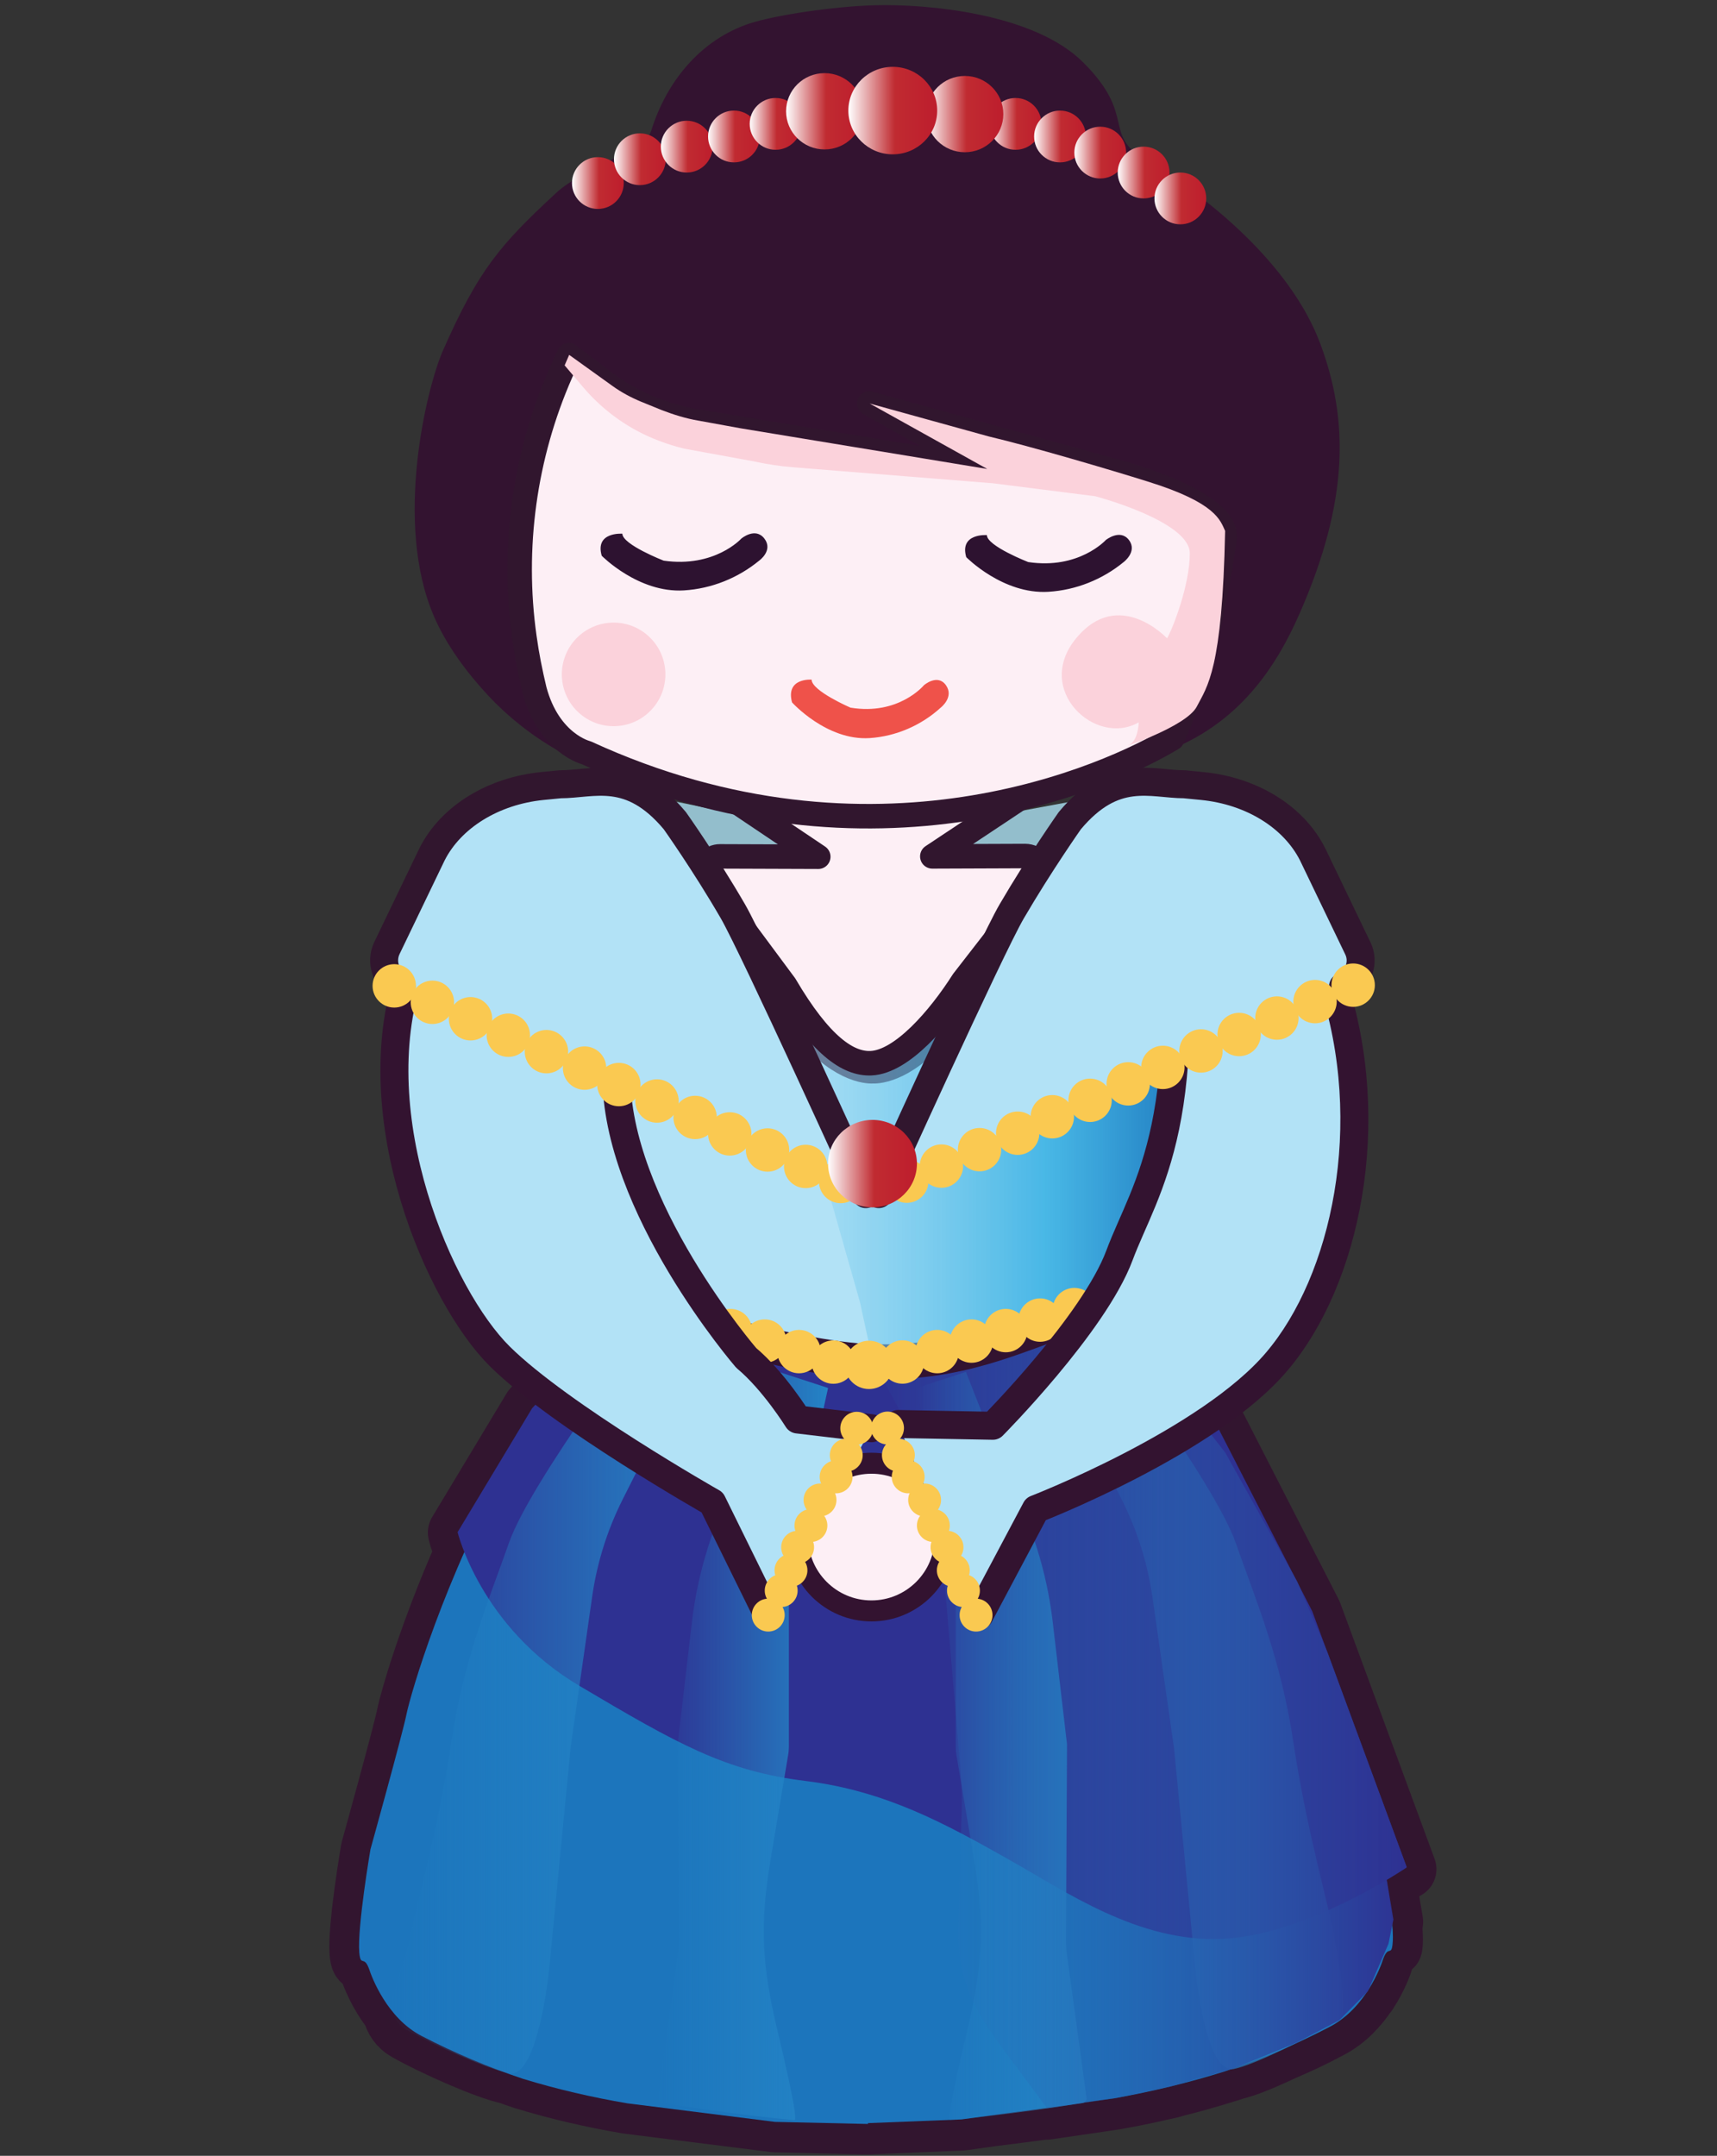 <?xml version="1.0" encoding="utf-8"?>
<!-- Generator: Adobe Illustrator 23.0.4, SVG Export Plug-In . SVG Version: 6.00 Build 0)  -->
<svg version="1.1" id="PH" xmlns="http://www.w3.org/2000/svg" xmlns:xlink="http://www.w3.org/1999/xlink" x="0px" y="0px"
	 viewBox="0 0 490.8 616" style="enable-background:new 0 0 490.8 616;" xml:space="preserve">
<rect x="0" y="0" width="490.8" height="616" fill="#333333" stroke="none"/>
<style type="text/css">
	.st0{fill:none;stroke:#32152F;stroke-width:17;stroke-linecap:round;stroke-linejoin:round;stroke-miterlimit:10;}
	.st1{fill:#93BECC;}
	.st2{fill:#1C75BC;}
	.st3{fill:#2E3192;}
	.st4{fill:url(#pattern_1_);}
	.st5{fill:url(#pattern1_1_);}
	.st6{fill:url(#pattern2_1_);}
	.st7{fill:url(#pattern3_1_);}
	.st8{fill:url(#SVGID_1_);}
	.st9{fill:#FDEFF5;stroke:#331330;stroke-width:6;stroke-linecap:round;stroke-linejoin:round;stroke-miterlimit:10;}
	.st10{fill:#B2E2F6;stroke:#331330;stroke-width:10;stroke-linecap:round;stroke-linejoin:round;stroke-miterlimit:10;}
	.st11{fill:url(#SVGID_2_);}
	.st12{fill:#FDEFF5;stroke:#31162E;stroke-width:7;stroke-linecap:round;stroke-linejoin:round;stroke-miterlimit:10;}
	.st13{fill:#331330;}
	.st14{fill:#FBD2DB;}
	.st15{fill:#2D1230;}
	.st16{fill:#EF524A;}
	.st17{fill:url(#SVGID_3_);}
	.st18{fill:url(#SVGID_4_);}
	.st19{fill:url(#SVGID_5_);}
	.st20{fill:url(#SVGID_6_);}
	.st21{fill:url(#SVGID_7_);}
	.st22{fill:url(#SVGID_8_);}
	.st23{fill:url(#SVGID_9_);}
	.st24{fill:url(#SVGID_10_);}
	.st25{fill:url(#SVGID_11_);}
	.st26{fill:url(#SVGID_12_);}
	.st27{fill:url(#SVGID_13_);}
	.st28{fill:url(#SVGID_14_);}
	.st29{fill:url(#SVGID_15_);}
	.st30{fill:#FAC951;}
	.st31{fill:#B2E2F6;stroke:#331330;stroke-width:8;stroke-linecap:round;stroke-linejoin:round;stroke-miterlimit:10;}
	.st32{fill:#B2E2F6;stroke:#31162E;stroke-width:8;stroke-linecap:round;stroke-linejoin:round;stroke-miterlimit:10;}
	.st33{fill:url(#SVGID_16_);}
</style>
<path class="st0" d="M155.6,398.7l-3.5,3.8l-21.3,35.4c0,0,0.5,2.2,1.9,5.7c-10.3,23.3-15.7,42.3-16.5,46.3
	c-1.1,5.5-10.3,38.6-10.3,38.6s-3.8,22.2-3.2,29.5c0.4,4.3,1.3,0.6,2.8,4.7c0.5,1.5,2.5,7,6.6,12.1c0.5,2.3,1.9,4.3,4,5.5
	c8.1,4.6,23.2,11.2,29.1,12.4c1.4,0.5,2.8,1,4.3,1.5c9.8,3,19.8,5.3,29.8,7l42.2,5.3l25.7,0.6l0,0l0.3,0l0.6,0l0,0l26.8-1.1l8.7-1.2
	c5.6-0.7,11-1.4,15.5-2l0.1,0.1l19.8-2.9l2.6-0.5c3.4-0.6,6.7-1.3,10.1-2.1l2.8-0.6l2.1-0.6c4.5-1.1,9-2.4,13.5-3.8
	c0.3-0.1,0.7-0.2,1-0.3l1.6-0.5l0.2-0.1c2.9-0.6,8.3-2.8,14-5.5c4.5-1.9,8.9-4,13.2-6.3c4.8-2.5,8.2-6.3,10.7-10l0.2-0.2l0.1-0.2
	c2.7-4.1,4.1-8,4.4-9.1c0.5-1.3,0.9-2.7,1.3-4.1l0-0.1l0-0.1c0.7-2.8,1.2,2.4,1.4-0.4c0.1-1.2,0-2.8-0.1-4.7l0.2-1.7l-1.6-9.4
	c-0.1-0.7-0.2-1.3-0.3-2l0.7-0.5c2.2-1.3,3.7-2.3,4.5-2.8l0.5-0.3l0,0c0,0,0,0,0,0l-27-73.2l-30.5-59.5"/>
<polygon id="shawlBack" class="st1" points="172.7,224.8 209.8,232.5 290.3,232 332.2,224.2 249.7,328.6 "/>
<g id="skirt">
	<path class="st2" d="M146,416.9c-19.1,34.1-28.7,67.4-29.8,72.9s-10.3,38.6-10.3,38.6s-3.8,22.2-3.2,29.5c0.4,4.3,1.3,0.6,2.8,4.7
		c0.7,2.2,5.1,14.1,15.1,19.2c9.3,4.8,19,8.9,28.9,12.2c9.8,3,19.8,5.3,29.8,7l42.2,5.3l26.6,0.6L245.8,372l-62.3,0.6
		C183.5,372.6,165.1,382.8,146,416.9z"/>
	<path class="st2" d="M394.1,525.1c0,0-10.1-32.4-11.4-37.9s-11.9-38.5-32.6-72.3s-40.1-43.6-40.1-43.6l-65.2,0.6l2.3,234.8
		l27.8-1.1l44-6.1c10.5-1.9,20.9-4.4,31.1-7.6c10.3-3.4,20.4-7.7,30-12.7c10.4-5.4,14.7-17.3,15.4-19.5c1.5-4.1,2.4-0.4,2.7-4.7
		C398.7,547.8,394.1,525.1,394.1,525.1z"/>
</g>
<path id="overlap" class="st3" d="M183.9,369.9l-10.1,9l-21.7,23.5l-21.3,35.4c0,0,6.6,27.2,34.8,43.9s41.8,24.4,64.7,27.2
	s40.2,12.4,57.3,22s37.7,24.2,61.9,23.1s52.6-20.4,52.6-20.4l-27-73.2l-34.3-66.8L314.7,370L183.9,369.9z"/>
<linearGradient id="pattern_1_" gradientUnits="userSpaceOnUse" x1="111.912" y1="130.484" x2="199.66" y2="130.484" gradientTransform="matrix(1 0 0 -1 0 615.89)">
	<stop  offset="0" style="stop-color:#2484C6;stop-opacity:0"/>
	<stop  offset="1" style="stop-color:#2484C6"/>
</linearGradient>
<path id="pattern" class="st4" d="M185.8,378.2c0,0-34.1,45-40.3,62.6s-13,33.4-16.6,57.6s-10.7,48.9-11.4,54
	c-0.4,3.1-3.5,12.4-5.2,18.1c-1.1,3.7,0.5,7.7,3.9,9.5c8.2,4.6,23.7,11.4,29.4,12.4c8.1,1.5,11.3-28.9,11.3-28.9l6.2-64.1l6.2-43.4
	c1.4-9.6,4.3-18.8,8.6-27.4l21.8-43.2L185.8,378.2z"/>
<linearGradient id="pattern1_1_" gradientUnits="userSpaceOnUse" x1="188.17" y1="117.015" x2="236.75" y2="117.015" gradientTransform="matrix(1 0 0 -1 0 615.89)">
	<stop  offset="0" style="stop-color:#2484C6;stop-opacity:0"/>
	<stop  offset="1" style="stop-color:#2484C6"/>
</linearGradient>
<path id="pattern1" class="st5" d="M222.6,392l-12.1,30.8c-6.7,12.6-11,26.3-12.7,40.5l-4.1,35.1l0.3,56.1c0,1.4-0.1,2.7-0.3,4.1
	l-5.6,41c0,0.6,0.5,1.2,1.1,1.3c4.5,0.7,22.4,3.5,37.9,4.9c1,0.1-1.7-12.4-4.8-25.3c-4.5-18.8-5.2-30.3-2-49.3l4.9-29.2
	c0.2-1,0.3-2.1,0.3-3.1v-46.6c0-3.5,0.4-7,1.2-10.3l10-45.4L222.6,392z"/>
<linearGradient id="pattern2_1_" gradientUnits="userSpaceOnUse" x1="299" y1="131.168" x2="383.995" y2="131.168" gradientTransform="matrix(1 0 0 -1 0 615.89)">
	<stop  offset="0" style="stop-color:#2484C6;stop-opacity:0"/>
	<stop  offset="1" style="stop-color:#2484C6"/>
</linearGradient>
<path id="pattern2" class="st6" d="M312.9,378.2c0,0,34.1,45,40.3,62.6s13,33.4,16.6,57.6s10.7,48.9,11.4,54
	c0.4,3.1,4.8,23.1,1.5,25c-8.2,4.6-24.3,12.7-30,13.8c-8.1,1.5-10.9-27.5-10.9-27.5l-6.2-64.1l-6.2-43.4c-1.4-9.6-4.3-18.8-8.6-27.4
	L299,385.5L312.9,378.2z"/>
<linearGradient id="pattern3_1_" gradientUnits="userSpaceOnUse" x1="261.91" y1="117.015" x2="310.51" y2="117.015" gradientTransform="matrix(1 0 0 -1 0 615.89)">
	<stop  offset="0" style="stop-color:#2484C6;stop-opacity:0"/>
	<stop  offset="1" style="stop-color:#2484C6"/>
</linearGradient>
<path id="pattern3" class="st7" d="M276.1,392l12.1,30.8c6.7,12.6,11,26.3,12.7,40.5l4.1,35.1l-0.3,56.1c0,1.4,0.1,2.7,0.3,4.1
	l5.6,41c0,0.6-0.5,1.2-1.1,1.3c-4.5,0.7-22.4,3.5-37.9,4.9c-1,0.1,1.7-12.4,4.8-25.3c4.5-18.8,5.2-30.3,2-49.3l-4.9-29.1
	c-0.2-1-0.3-2.1-0.3-3.1v-46.7c0-3.5-0.4-7-1.2-10.3l-10-45.4L276.1,392z"/>
<linearGradient id="SVGID_1_" gradientUnits="userSpaceOnUse" x1="245.9" y1="129.655" x2="402.08" y2="129.655" gradientTransform="matrix(1 0 0 -1 0 615.89)">
	<stop  offset="0" style="stop-color:#2484C6;stop-opacity:0"/>
	<stop  offset="1" style="stop-color:#2E3192"/>
</linearGradient>
<path class="st8" d="M314.7,369.9l-68.8,12.7l10.2,18.4c7.5,13.5,12,28.4,13.3,43.8l5.2,61.5c0.3,3.7,0.4,7.3,0.3,11l-1,32.2
	c-0.5,16.7,4.6,25,14.6,38.4l10.8,14.5l19.8-2.9l15.5-3.3l18.2-5.2l17.8-7.3l12.2-6.4l8.2-8.3l5.9-13.6l1.4-6.9l-1.9-11.4l5.7-3.6
	l-22.7-61.5l-8.6-20.1L350.2,415L314.7,369.9z"/>
<circle id="hand" class="st9" cx="249.1" cy="439.2" r="21.1"/>
<path id="Body-2_1_" class="st10" d="M317.9,243.8c-5.2-1.2-10.1-1.9-14.1-2.1c1.1,0.2-14.8,21.3-14.8,21.3l-7.1,10.4
	c-4.4,7.1-9.3,13.8-14.7,20.1c-10,11.8-17.7,11.1-17.7,11.1s-7.8,0.8-17.8-11.1c-5.4-6.3-10.4-13-14.7-20.1c0,0-16.3-20.5-15.1-24.1
	c0.5-1-3.4-2.1-2.3-2.3c-15.9,0.8-61.3-1.9-65,21.2c-14,86.8,48.6,106.1,48.6,106.1s41.7,14,66.4,14.8c24.7,0.7,40.7-7.6,54-11.8
	l12.5-3.1C366.3,279.4,317.9,243.8,317.9,243.8z"/>
<linearGradient id="SVGID_2_" gradientUnits="userSpaceOnUse" x1="217.12" y1="297.41" x2="341.5" y2="297.41" gradientTransform="matrix(1 0 0 -1 0 615.89)">
	<stop  offset="0" style="stop-color:#B2E2F6;stop-opacity:0.5"/>
	<stop  offset="0.65" style="stop-color:#27AAE1;stop-opacity:0.75"/>
	<stop  offset="1" style="stop-color:#1C75BC"/>
</linearGradient>
<path class="st11" d="M249.5,389l8.8,2.1l32.6-10l25-7c0,0,11.1-11.5,16.2-25.1c5.2-13.6,9-19.4,9.3-40.3
	c0.3-20.9-35.8-62.8-35.8-62.8l-45.9,52.9l-4.2,2.9c-4.9,3.4-11.6,2.9-15.9-1.2l-6-5.6l-16.6-24.1L245.8,372L249.5,389z"/>
<path id="neck" class="st12" d="M207.4,227l26.5,17.8l-28.1-0.1c-2.5,0-4.4,2.1-4.4,4.5c0,1.2,0.5,2.4,1.4,3.2l21.6,29.1
	c10.1,17.2,18,22.6,24.6,22.3c8.8-0.4,19.5-12.8,26.3-23.5l20.8-26.8c2.2-1.7,2.5-4.9,0.8-7c-0.9-1.2-2.4-1.9-3.9-1.9l-26.5,0.1
	l26.8-17.8C293.3,227,267.3,225.1,207.4,227z"/>
<path class="st13" d="M182.6,223.4c-16.6-3.7-31.6-12.4-43.2-24.8c-6-6.5-11.8-14.2-15.4-22.6c-11.5-26.7-2-65.3,2.6-75.8
	C136.8,77.1,142.9,70,159,55.1c7.9-7.3,25.4-12.1,27.1-17.6c4.3-14,14-26.1,28.2-30.8c7.4-2.4,24.2-4.9,35.8-5.2
	c14.6-0.4,45.5,2.2,59.6,16.4c15.4,15.4,5.2,20.4,17.8,27.8c17.3,10.2,41.3,29.5,49.9,52.5c8.1,21.7,8.3,44.9-6,77.3
	c-6.6,15-17.3,31.6-38.7,39.4c-9.4,3.4-27,9.9-42.4,13.9c-10.1,2.7-43.9,5.6-59.6,3.5c-1.2-0.2-19.7-2.7-20.9-3L182.6,223.4z"/>
<path id="face" class="st12" d="M162.6,101.5l9.6,7.3c8,6.1,17.4,10.1,27.4,11.7l82.5,13.6l-33.6-18.8l69.3,19.1
	c0,0,36.1,9.1,32,20.9c0,0-4.1,32.8-14.7,55.7c-17.4,10.5-85.3,41.9-167.5,4.1c0,0-10.7-2.6-14.8-17.9c-1.2-5-2.2-10-2.9-15.1
	c-3.6-25.6,0-51.8,10.4-75.5L162.6,101.5z"/>
<g id="cheek">
	<path class="st14" d="M313.1,141.8c0,0,27,7.1,27,16.3s-5,21.8-6.5,24.3c0,0-13.8-14.8-26,0s5.6,31.1,17.9,24c0,0-0.1,5.4-2.9,6.5
		s16.5-5.2,19.5-11s7.3-10.5,8.1-50.2c-1.4-3-2.5-8-22.1-14.1c-10.5-3.3-33.2-10-45.5-12.9l-34-9.4l33.6,18.7l-70.4-11.6l-12.1-2.2
		c-3.6-0.6-7.1-1.7-10.5-3l-5.9-2.4c-2.9-1.2-5.7-2.7-8.2-4.5l-12.4-8.9l-1.3,3l5.6,6.6c5.8,6.7,13.2,11.9,21.5,15
		c2.3,0.9,4.7,1.6,7.1,2.2l19.7,3.6c3.7,0.8,7.5,1.4,11.2,1.7l57.4,4.6L313.1,141.8z"/>
	<circle class="st14" cx="175.4" cy="192.7" r="14.8"/>
</g>
<path id="eyes" class="st15" d="M299.7,169.1c-13,0.8-23.5-9.9-23.5-9.9c-2-6.9,5.9-6.3,5.9-6.3c0,3.1,11.8,7.7,11.8,7.7
	c14.5,2.2,22.2-6.3,22.2-6.3s4.1-3.3,6.6,0s-1.5,6.3-1.5,6.3C315.1,165.6,307.6,168.6,299.7,169.1z M217,160.2c0,0,4.1-2.9,1.5-6.3
	s-6.6,0-6.6,0s-7.6,8.4-22.2,6.3c0,0-11.8-4.6-11.8-7.7c0,0-7.9-0.6-5.9,6.3c0,0,10.5,10.7,23.5,9.9
	C203.4,168.2,210.9,165.2,217,160.2z"/>
<path id="lips" class="st16" d="M268.9,202.2c0,0,3.9-3,1.5-6.4s-6.3,0-6.3,0s-7.2,8.7-21,6.4c0,0-11.1-4.8-11.1-8
	c0,0-7.5-0.6-5.6,6.5c0,0,9.9,11,22.2,10.2C256.1,210.4,263.3,207.3,268.9,202.2z"/>
<g id="hairdress">
	
		<linearGradient id="SVGID_3_" gradientUnits="userSpaceOnUse" x1="163.48" y1="563.57" x2="178.36" y2="563.57" gradientTransform="matrix(1 0 0 -1 0 615.89)">
		<stop  offset="0" style="stop-color:#FFFFFF"/>
		<stop  offset="0.52" style="stop-color:#C02B31"/>
		<stop  offset="0.97" style="stop-color:#BE1E2D"/>
	</linearGradient>
	<circle class="st17" cx="170.9" cy="52.3" r="7.4"/>
	
		<linearGradient id="SVGID_4_" gradientUnits="userSpaceOnUse" x1="175.49" y1="570.4" x2="190.37" y2="570.4" gradientTransform="matrix(1 0 0 -1 0 615.89)">
		<stop  offset="0" style="stop-color:#FFFFFF"/>
		<stop  offset="0.52" style="stop-color:#C02B31"/>
		<stop  offset="0.97" style="stop-color:#BE1E2D"/>
	</linearGradient>
	<circle class="st18" cx="182.9" cy="45.5" r="7.4"/>
	
		<linearGradient id="SVGID_5_" gradientUnits="userSpaceOnUse" x1="188.86" y1="574.03" x2="203.74" y2="574.03" gradientTransform="matrix(1 0 0 -1 0 615.89)">
		<stop  offset="0" style="stop-color:#FFFFFF"/>
		<stop  offset="0.52" style="stop-color:#C02B31"/>
		<stop  offset="0.97" style="stop-color:#BE1E2D"/>
	</linearGradient>
	<circle class="st19" cx="196.3" cy="41.9" r="7.4"/>
	
		<linearGradient id="SVGID_6_" gradientUnits="userSpaceOnUse" x1="202.32" y1="576.84" x2="217.2" y2="576.84" gradientTransform="matrix(1 0 0 -1 0 615.89)">
		<stop  offset="0" style="stop-color:#FFFFFF"/>
		<stop  offset="0.52" style="stop-color:#C02B31"/>
		<stop  offset="0.97" style="stop-color:#BE1E2D"/>
	</linearGradient>
	<circle class="st20" cx="209.8" cy="39" r="7.4"/>
	
		<linearGradient id="SVGID_7_" gradientUnits="userSpaceOnUse" x1="214.28" y1="580.44" x2="229.16" y2="580.44" gradientTransform="matrix(1 0 0 -1 0 615.89)">
		<stop  offset="0" style="stop-color:#FFFFFF"/>
		<stop  offset="0.52" style="stop-color:#C02B31"/>
		<stop  offset="0.97" style="stop-color:#BE1E2D"/>
	</linearGradient>
	<circle class="st21" cx="221.7" cy="35.4" r="7.4"/>
	
		<linearGradient id="SVGID_8_" gradientUnits="userSpaceOnUse" x1="282.87" y1="580.44" x2="297.75" y2="580.44" gradientTransform="matrix(1 0 0 -1 0 615.89)">
		<stop  offset="0" style="stop-color:#FFFFFF"/>
		<stop  offset="0.52" style="stop-color:#C02B31"/>
		<stop  offset="0.97" style="stop-color:#BE1E2D"/>
	</linearGradient>
	<circle class="st22" cx="290.3" cy="35.4" r="7.4"/>
	
		<linearGradient id="SVGID_9_" gradientUnits="userSpaceOnUse" x1="295.53" y1="576.84" x2="310.41" y2="576.84" gradientTransform="matrix(1 0 0 -1 0 615.89)">
		<stop  offset="0" style="stop-color:#FFFFFF"/>
		<stop  offset="0.52" style="stop-color:#C02B31"/>
		<stop  offset="0.97" style="stop-color:#BE1E2D"/>
	</linearGradient>
	<circle class="st23" cx="303" cy="39" r="7.4"/>
	
		<linearGradient id="SVGID_10_" gradientUnits="userSpaceOnUse" x1="307.05" y1="572.24" x2="321.93" y2="572.24" gradientTransform="matrix(1 0 0 -1 0 615.89)">
		<stop  offset="0" style="stop-color:#FFFFFF"/>
		<stop  offset="0.52" style="stop-color:#C02B31"/>
		<stop  offset="0.97" style="stop-color:#BE1E2D"/>
	</linearGradient>
	<circle class="st24" cx="314.5" cy="43.6" r="7.4"/>
	
		<linearGradient id="SVGID_11_" gradientUnits="userSpaceOnUse" x1="319.47" y1="566.59" x2="334.35" y2="566.59" gradientTransform="matrix(1 0 0 -1 0 615.89)">
		<stop  offset="0" style="stop-color:#FFFFFF"/>
		<stop  offset="0.52" style="stop-color:#C02B31"/>
		<stop  offset="0.97" style="stop-color:#BE1E2D"/>
	</linearGradient>
	<circle class="st25" cx="326.9" cy="49.3" r="7.4"/>
	
		<linearGradient id="SVGID_12_" gradientUnits="userSpaceOnUse" x1="329.92" y1="559.14" x2="344.8" y2="559.14" gradientTransform="matrix(1 0 0 -1 0 615.89)">
		<stop  offset="0" style="stop-color:#FFFFFF"/>
		<stop  offset="0.52" style="stop-color:#C02B31"/>
		<stop  offset="0.97" style="stop-color:#BE1E2D"/>
	</linearGradient>
	<circle class="st26" cx="337.4" cy="56.7" r="7.4"/>
	
		<linearGradient id="SVGID_13_" gradientUnits="userSpaceOnUse" x1="264.8" y1="583.26" x2="286.86" y2="583.26" gradientTransform="matrix(1 0 0 -1 0 615.89)">
		<stop  offset="0" style="stop-color:#FFFFFF"/>
		<stop  offset="0.52" style="stop-color:#C02B31"/>
		<stop  offset="0.97" style="stop-color:#BE1E2D"/>
	</linearGradient>
	<ellipse class="st27" cx="275.8" cy="32.6" rx="11" ry="10.9"/>
	
		<linearGradient id="SVGID_14_" gradientUnits="userSpaceOnUse" x1="224.66" y1="584.12" x2="246.72" y2="584.12" gradientTransform="matrix(1 0 0 -1 0 615.89)">
		<stop  offset="0" style="stop-color:#FFFFFF"/>
		<stop  offset="0.52" style="stop-color:#C02B31"/>
		<stop  offset="0.97" style="stop-color:#BE1E2D"/>
	</linearGradient>
	<ellipse class="st28" cx="235.7" cy="31.8" rx="11" ry="10.9"/>
	
		<linearGradient id="SVGID_15_" gradientUnits="userSpaceOnUse" x1="242.49" y1="584.29" x2="267.97" y2="584.29" gradientTransform="matrix(1 0 0 -1 0 615.89)">
		<stop  offset="0" style="stop-color:#FFFFFF"/>
		<stop  offset="0.52" style="stop-color:#C02B31"/>
		<stop  offset="0.97" style="stop-color:#BE1E2D"/>
	</linearGradient>
	<ellipse class="st29" cx="255.2" cy="31.6" rx="12.7" ry="12.5"/>
</g>
<g id="hips">
	<circle class="st30" cx="189.3" cy="374.2" r="6.2"/>
	<circle class="st30" cx="199.1" cy="377.2" r="6.2"/>
	<circle class="st30" cx="208.8" cy="380.2" r="6.2"/>
	<circle class="st30" cx="218.6" cy="383.2" r="6.2"/>
	<circle class="st30" cx="228.4" cy="386.2" r="6.2"/>
	<circle class="st30" cx="238.2" cy="389.2" r="6.2"/>
	<path class="st30" d="M316.8,377.4c-3.4,0-6.2-2.8-6.2-6.2s2.8-6.2,6.2-6.2"/>
	<circle class="st30" cx="307.1" cy="374.2" r="6.2"/>
	<circle class="st30" cx="297.3" cy="377.2" r="6.2"/>
	<circle class="st30" cx="287.5" cy="380.2" r="6.2"/>
	<circle class="st30" cx="277.7" cy="383.2" r="6.2"/>
	<circle class="st30" cx="267.9" cy="386.2" r="6.2"/>
	
		<ellipse transform="matrix(0.16 -0.987 0.987 0.16 -167.47 581.652)" class="st30" cx="258.1" cy="389.2" rx="6.2" ry="6.2"/>
	<circle class="st30" cx="248.4" cy="390" r="6.9"/>
</g>
<path id="Body-2_4_" class="st31" d="M280,461.5l16.1-30.3c0,0,49.4-19.1,68.9-42.2c19.6-23.1,29.4-67.8,15.9-108.7
	c-6.3-19.1-48.9-38.7-48.9-38.7c11.7,77.7-4.7,97.5-12,117.1s-36.2,48.7-36.2,48.7l-27.1-0.5"/>
<path class="st32" d="M251.2,341.2c0,0,31.9-70.4,38-80.8c8-13.7,16.6-25.9,16.6-25.9c12.7-15.2,23.3-10.4,32.8-10.4l5.1,0.5
	c14.1,1.4,26.1,8.8,31.5,19.5l12.9,26.8c2,4,0.3,8.8-3.7,10.8c-0.2,0.1-0.3,0.2-0.5,0.2"/>
<g id="beads">
	<circle class="st30" cx="386.8" cy="281.5" r="6.2"/>
	<circle class="st30" cx="375.9" cy="286.2" r="6.2"/>
	<circle class="st30" cx="365" cy="290.9" r="6.2"/>
	<circle class="st30" cx="354.2" cy="295.6" r="6.2"/>
	<circle class="st30" cx="343.3" cy="300.3" r="6.2"/>
	<circle class="st30" cx="332.4" cy="305" r="6.2"/>
	<circle class="st30" cx="322.5" cy="309.7" r="6.2"/>
	<circle class="st30" cx="311.6" cy="314.4" r="6.2"/>
	<circle class="st30" cx="300.8" cy="319.1" r="6.2"/>
	<circle class="st30" cx="290.9" cy="323.8" r="6.2"/>
	<circle class="st30" cx="280" cy="328.5" r="6.2"/>
	<circle class="st30" cx="269.1" cy="333.2" r="6.2"/>
	<circle class="st30" cx="259.2" cy="337.5" r="6.2"/>
</g>
<path id="Body-2_5_" class="st31" d="M249.1,408.1l-21.1-2.5c0,0-6.8-11-14.7-17.6c0,0-37.5-43.4-37.1-81.2c0,0-3.5-36-35.8-39.1
	c0,0-17.8-0.7-23.5,10.7c-13.5,40.9,8.7,92.1,26,109.2s60.7,41.7,60.7,41.7l15.9,32.3"/>
<g>
	<circle class="st30" cx="244.9" cy="408.1" r="4.7"/>
	<circle class="st30" cx="241.9" cy="415.8" r="4.7"/>
	<circle class="st30" cx="239" cy="422" r="4.7"/>
	<circle class="st30" cx="234.4" cy="428.6" r="4.7"/>
	<circle class="st30" cx="231.8" cy="435.9" r="4.7"/>
	<circle class="st30" cx="228" cy="442.1" r="4.7"/>
	<circle class="st30" cx="226.1" cy="448.7" r="4.7"/>
	<circle class="st30" cx="223.3" cy="454.5" r="4.7"/>
	<circle class="st30" cx="219.6" cy="461.5" r="4.7"/>
</g>
<path class="st32" d="M114.8,281.9c-0.2-0.1-0.3-0.1-0.5-0.2c-4-2-5.6-6.8-3.7-10.8l12.9-26.8c5.4-10.7,17.5-18.1,31.5-19.5l5.1-0.5
	c9.5,0,20.1-4.8,32.8,10.4c0,0,8.6,12.1,16.6,25.9c6,10.4,38,80.8,38,80.8"/>
<g id="beads-2">
	<circle class="st30" cx="112.7" cy="281.7" r="6.2"/>
	<circle class="st30" cx="123.6" cy="286.4" r="6.2"/>
	<circle class="st30" cx="134.5" cy="291.1" r="6.2"/>
	<circle class="st30" cx="145.3" cy="295.8" r="6.2"/>
	<circle class="st30" cx="156.2" cy="300.5" r="6.2"/>
	<circle class="st30" cx="167.1" cy="305.2" r="6.2"/>
	<circle class="st30" cx="176.9" cy="309.9" r="6.2"/>
	<circle class="st30" cx="187.8" cy="314.6" r="6.2"/>
	<circle class="st30" cx="198.7" cy="319.3" r="6.2"/>
	<circle class="st30" cx="208.6" cy="324" r="6.2"/>
	<circle class="st30" cx="219.4" cy="328.6" r="6.2"/>
	<circle class="st30" cx="230.3" cy="333.3" r="6.2"/>
	<circle class="st30" cx="240.3" cy="337.6" r="6.2"/>
</g>
<linearGradient id="SVGID_16_" gradientUnits="userSpaceOnUse" x1="236.66" y1="283.36" x2="262.14" y2="283.36" gradientTransform="matrix(1 0 0 -1 0 615.89)">
	<stop  offset="0" style="stop-color:#FFFFFF"/>
	<stop  offset="0.52" style="stop-color:#C02B31"/>
	<stop  offset="0.97" style="stop-color:#BE1E2D"/>
</linearGradient>
<ellipse class="st33" cx="249.4" cy="332.5" rx="12.7" ry="12.5"/>
<g>
	
		<ellipse transform="matrix(0.16 -0.987 0.987 0.16 -189.705 593.245)" class="st30" cx="253.8" cy="408.1" rx="4.7" ry="4.7"/>
	<circle class="st30" cx="256.8" cy="415.8" r="4.7"/>
	<circle class="st30" cx="259.6" cy="422" r="4.7"/>
	<circle class="st30" cx="264.3" cy="428.6" r="4.7"/>
	<circle class="st30" cx="266.8" cy="435.9" r="4.7"/>
	<circle class="st30" cx="270.7" cy="442.1" r="4.7"/>
	<circle class="st30" cx="272.5" cy="448.7" r="4.7"/>
	<circle class="st30" cx="275.4" cy="454.5" r="4.7"/>
	<circle class="st30" cx="279" cy="461.5" r="4.7"/>
</g>
</svg>
